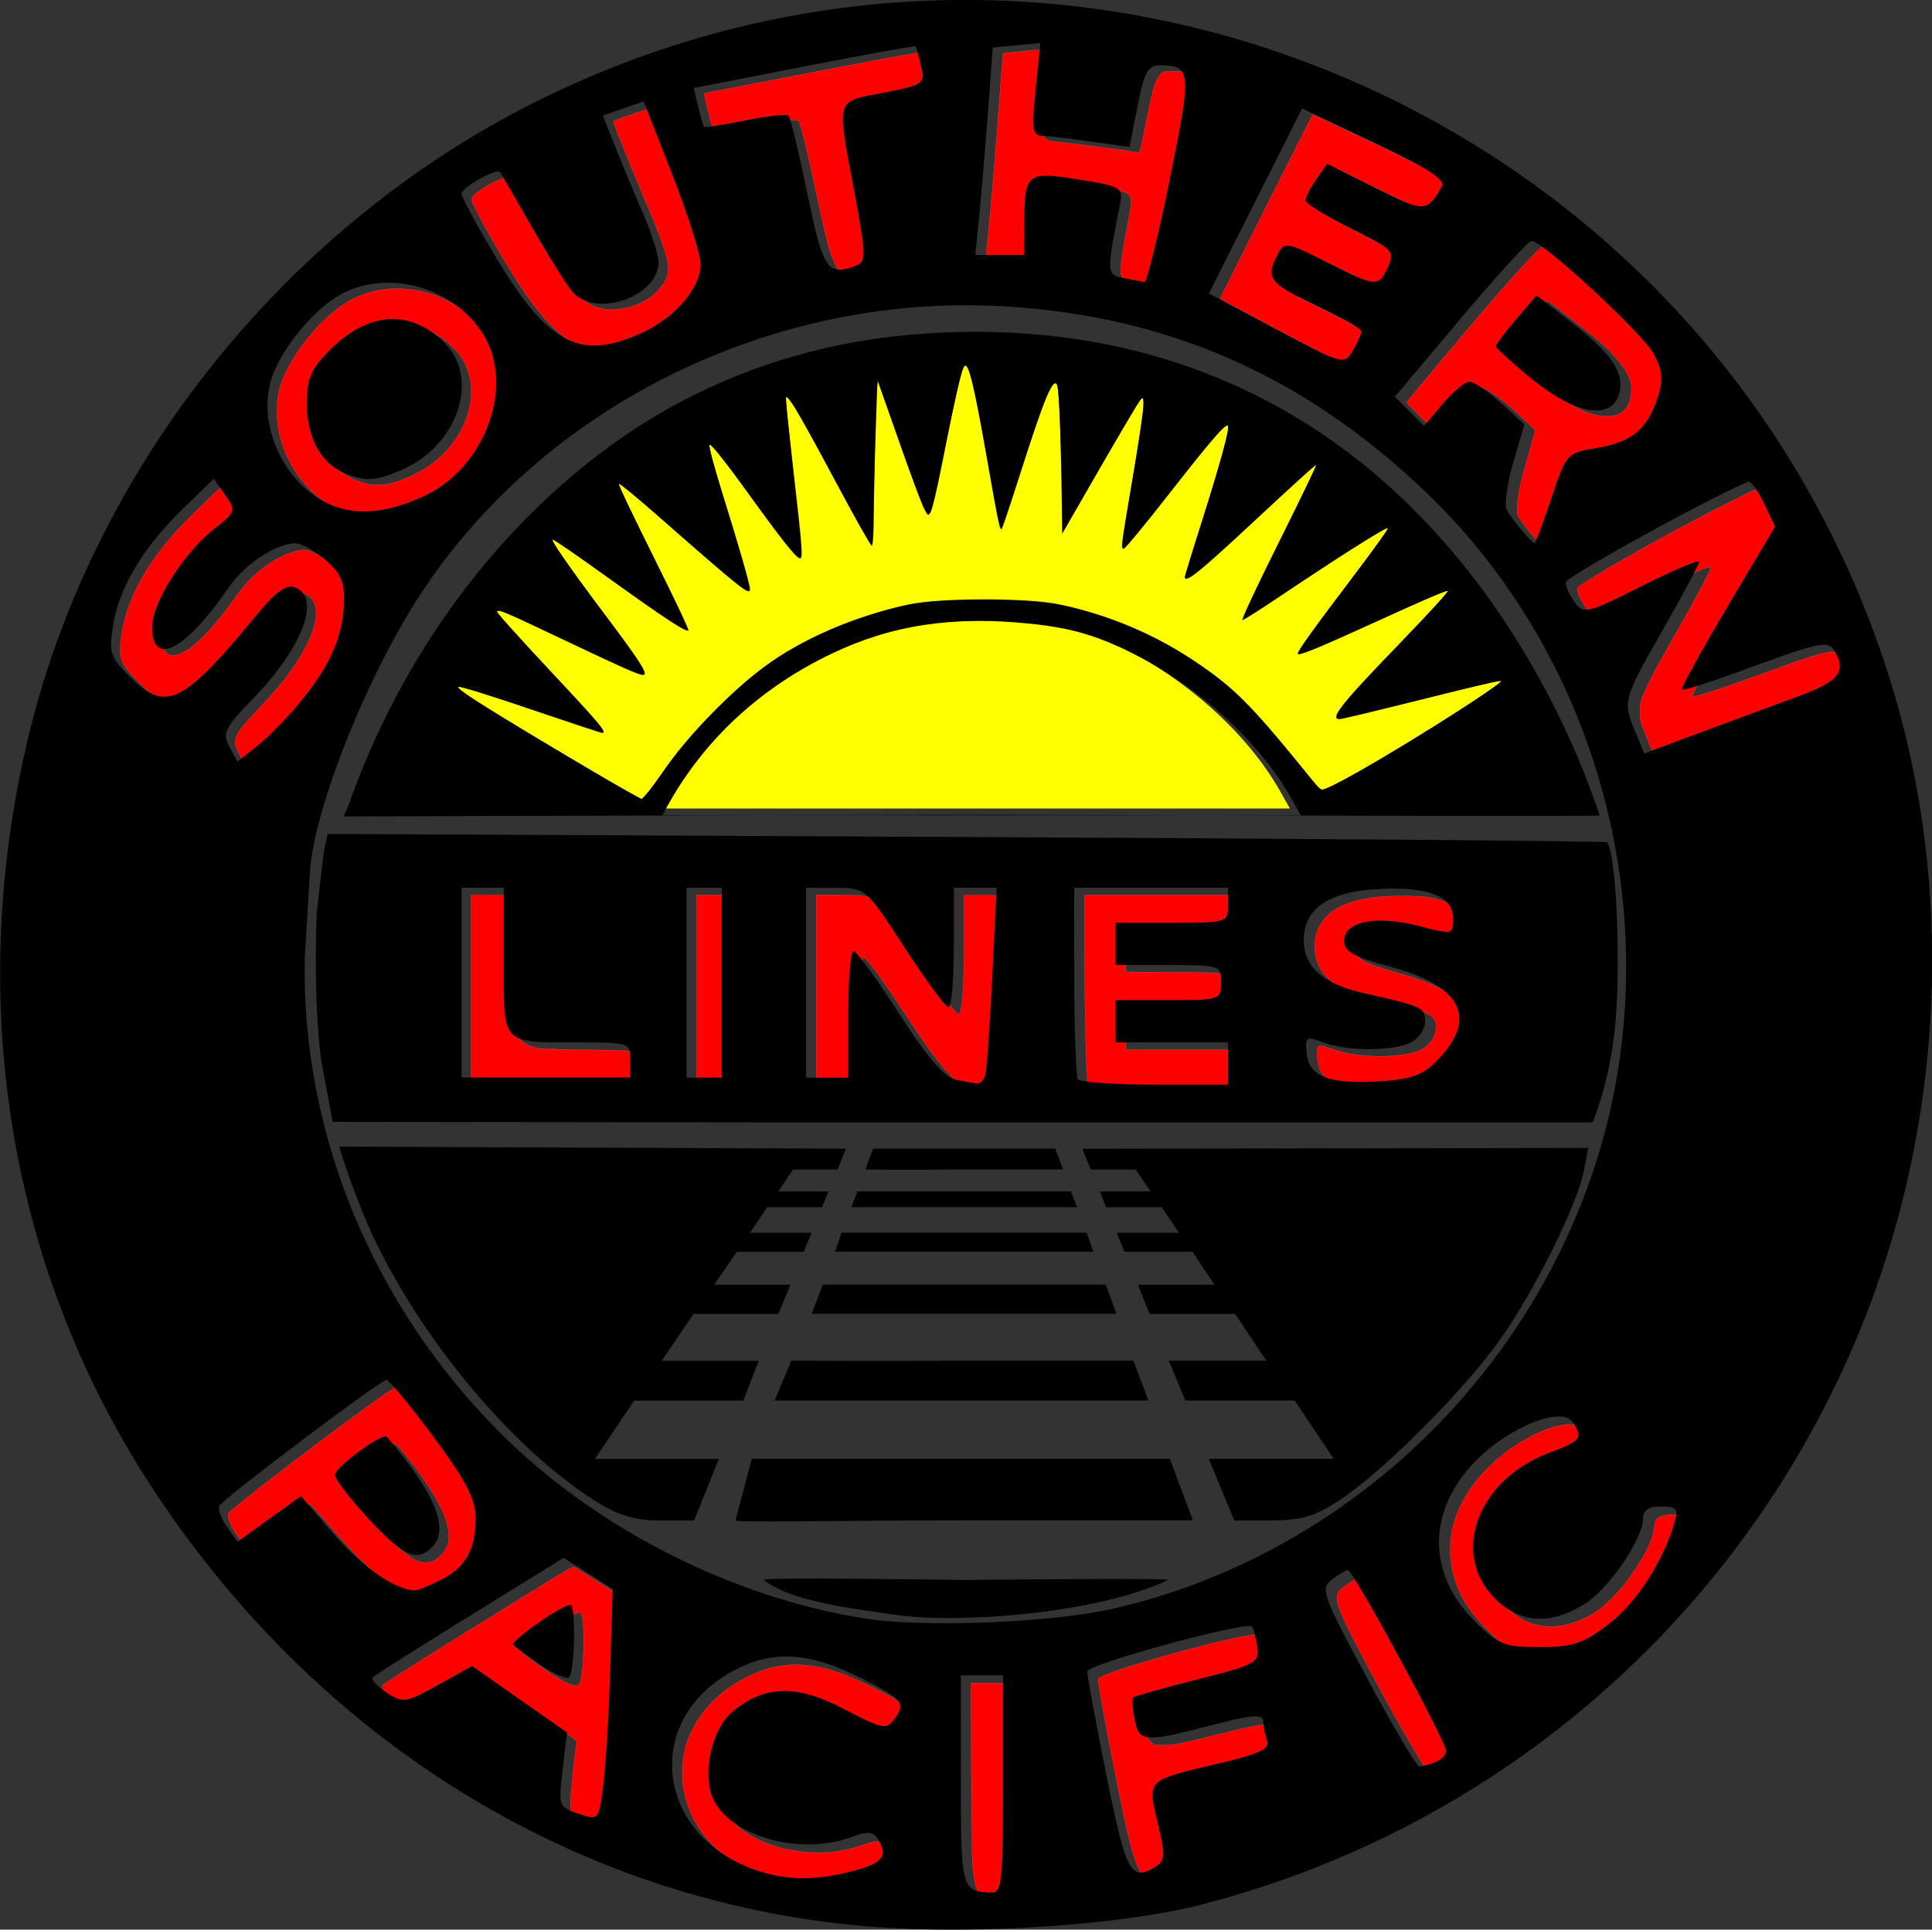 <?xml version="1.0" encoding="UTF-8" standalone="no"?>
<svg
   xmlns="http://www.w3.org/2000/svg"
   id="svg421"
   version="1.1"
   viewBox="0 0 50.799 50.749"
   height="50.749mm"
   width="50.799mm">
  <rect x="0" y="0" width="50.799" height="50.749" fill="#333333" stroke="none"/>
  <g
     transform="translate(-78.922,-108.34)"
     id="layer1">
    <g
       transform="matrix(2.184,0,0,2.184,-66.027,21.247)"
       id="g1288"
       style="display:inline">
      <path
         style="fill:#ff0000;fill-opacity:1;stroke:#ffffff;stroke-width:0.004;stroke-miterlimit:4;stroke-dasharray:none;stroke-opacity:1"
         d="m 261.386,184.885 c -0.225,-0.438 -0.247,-0.496 -0.247,-0.663 0,-0.314 0.181,-0.591 0.857,-1.31 1.058,-1.126 1.429,-1.572 1.899,-2.28 1.041,-1.57 1.208,-2.792 0.431,-3.154 -0.25,-0.117 -0.423,-0.089 -0.734,0.119 -0.286,0.191 -0.605,0.527 -1.383,1.455 -2.166,2.583 -3.057,3.353 -3.882,3.353 -0.536,0 -1.038,-0.326 -1.856,-1.205 -0.474,-0.509 -0.589,-0.788 -0.555,-1.342 0.107,-1.765 1.004,-3.571 2.666,-5.366 0.469,-0.506 1.944,-1.938 1.983,-1.924 0.044,0.015 0.666,0.914 0.752,1.087 0.153,0.31 0.07,0.458 -0.538,0.952 -1.055,0.856 -1.952,1.958 -2.544,3.122 -0.329,0.646 -0.486,1.158 -0.486,1.584 0,0.398 0.099,0.701 0.279,0.853 0.5,0.421 1.667,-0.508 3.017,-2.402 0.571,-0.802 0.913,-1.157 1.554,-1.615 0.52,-0.372 1.261,-0.679 1.64,-0.679 0.203,0 0.383,0.071 0.776,0.304 0.554,0.329 1.113,0.859 1.282,1.216 0.15,0.318 0.179,0.53 0.161,1.198 -0.012,0.458 -0.033,0.687 -0.084,0.922 -0.309,1.436 -1.115,2.774 -2.661,4.421 -0.507,0.54 -1.003,0.992 -1.623,1.479 l -0.456,0.358 z"
         id="path1195"
         transform="scale(0.265)" />
      <path
         style="fill:#ff0000;fill-opacity:1;stroke:#ffffff;stroke-width:0.004;stroke-miterlimit:4;stroke-dasharray:none;stroke-opacity:1"
         d="m 266.697,173.922 c -0.316,-0.06 -0.704,-0.191 -0.996,-0.336 -0.897,-0.447 -1.698,-1.287 -2.169,-2.276 -0.327,-0.687 -0.467,-1.244 -0.494,-1.972 -0.03,-0.801 0.091,-1.335 0.473,-2.084 0.673,-1.321 1.895,-2.635 2.955,-3.176 1.09,-0.557 2.381,-0.63 3.661,-0.207 0.404,0.133 1.047,0.46 1.4,0.712 0.555,0.396 1.098,1.004 1.405,1.575 0.864,1.603 0.492,3.927 -0.9,5.631 -0.284,0.348 -0.779,0.801 -1.147,1.052 -0.633,0.431 -1.668,0.862 -2.482,1.034 -0.415,0.087 -1.358,0.114 -1.707,0.047 z m 1.566,-1.485 c 1.082,-0.32 1.966,-0.864 2.571,-1.581 0.916,-1.086 1.242,-2.374 0.883,-3.492 -0.132,-0.411 -0.334,-0.735 -0.671,-1.072 -1.117,-1.12 -2.455,-1.361 -3.814,-0.684 -0.501,0.249 -0.874,0.53 -1.392,1.046 -0.806,0.803 -0.999,1.2 -1.048,2.159 -0.061,1.178 0.267,2.228 0.905,2.898 0.304,0.32 0.806,0.59 1.379,0.743 0.24,0.064 0.332,0.073 0.625,0.061 0.22,-0.009 0.423,-0.037 0.562,-0.079 z"
         id="path1197"
         transform="scale(0.265)" />
      <path
         style="fill:#ff0000;fill-opacity:1;stroke:#ffffff;stroke-width:0.004;stroke-miterlimit:4;stroke-dasharray:none;stroke-opacity:1"
         d="m 277.482,166.402 c -1.144,-0.178 -2.119,-1.01 -3.35,-2.858 -0.861,-1.293 -2.259,-3.769 -2.259,-4.003 0,-0.058 0.039,-0.122 0.125,-0.204 0.316,-0.3 1.097,-0.728 1.444,-0.79 0.142,-0.025 0.011,-0.224 1.165,1.778 1.349,2.342 2.04,3.447 2.35,3.759 0.317,0.319 0.867,0.499 1.418,0.463 0.767,-0.05 1.427,-0.327 1.908,-0.8 0.366,-0.361 0.526,-0.69 0.527,-1.084 8.6e-4,-0.376 -0.295,-1.282 -0.833,-2.552 -0.665,-1.569 -1.609,-3.888 -1.651,-4.057 -0.018,-0.073 0.006,-0.084 0.881,-0.389 0.602,-0.21 0.907,-0.302 0.921,-0.279 0.033,0.055 1.355,3.443 1.579,4.049 0.46,1.241 0.878,2.569 0.963,3.055 0.088,0.508 -0.048,0.979 -0.462,1.602 -0.204,0.306 -0.865,0.96 -1.241,1.227 -0.583,0.414 -1.612,0.866 -2.328,1.021 -0.352,0.076 -0.885,0.105 -1.156,0.063 z"
         id="path1199"
         transform="scale(0.265)" />
      <path
         style="fill:#ff0000;fill-opacity:1;stroke:#ffffff;stroke-width:0.004;stroke-miterlimit:4;stroke-dasharray:none;stroke-opacity:1"
         d="m 288.764,162.914 c -0.139,-0.068 -0.301,-0.264 -0.41,-0.493 -0.208,-0.441 -0.381,-1.105 -0.801,-3.079 -0.31,-1.458 -0.566,-2.558 -0.706,-3.04 -0.085,-0.293 -0.108,-0.339 -0.175,-0.356 -0.176,-0.044 -0.964,0.058 -2.087,0.27 -0.875,0.165 -1.409,0.25 -1.571,0.25 -0.167,1e-5 -0.146,0.049 -0.398,-0.953 -0.17,-0.679 -0.189,-0.783 -0.145,-0.792 0.028,-0.006 1.197,-0.234 2.598,-0.506 5.39,-1.049 7.377,-1.414 7.426,-1.365 0.047,0.047 0.295,1.083 0.301,1.258 0.015,0.425 -0.144,0.493 -2.025,0.869 -0.909,0.182 -1.147,0.254 -1.315,0.403 -0.191,0.168 -0.241,0.306 -0.255,0.706 -0.019,0.525 0.024,0.81 0.505,3.395 0.381,2.046 0.463,2.767 0.35,3.063 -0.063,0.165 -0.141,0.213 -0.542,0.34 -0.303,0.095 -0.593,0.107 -0.75,0.029 z"
         id="path1201"
         transform="scale(0.265)" />
      <path
         style="fill:#ff0000;fill-opacity:1;stroke:#ffffff;stroke-width:0.004;stroke-miterlimit:4;stroke-dasharray:none;stroke-opacity:1"
         d="m 302.246,163.416 c -0.29,-0.059 -0.576,-0.13 -0.635,-0.158 -0.344,-0.163 -0.333,-0.496 0.086,-2.675 0.172,-0.896 0.182,-1.024 0.093,-1.17 -0.122,-0.199 -0.418,-0.293 -1.498,-0.476 -1.354,-0.229 -1.937,-0.274 -2.272,-0.174 -0.162,0.048 -0.329,0.185 -0.405,0.333 -0.133,0.257 -0.195,1.079 -0.199,2.644 l -0.002,0.57 h -1.097 -1.097 l 0.019,-0.148 c 0.127,-0.99 0.431,-4.571 0.707,-8.336 0.036,-0.498 0.072,-0.912 0.078,-0.918 0.011,-0.011 2.118,-0.22 2.128,-0.211 0.002,0.002 -0.058,0.602 -0.134,1.332 -0.166,1.593 -0.204,2.425 -0.122,2.64 0.072,0.189 0.156,0.227 0.586,0.265 0.594,0.052 2.315,0.274 3.712,0.478 0.037,0.005 0.099,-0.255 0.3,-1.259 0.139,-0.696 0.286,-1.385 0.325,-1.531 0.102,-0.379 0.259,-0.698 0.398,-0.804 0.107,-0.081 0.137,-0.088 0.468,-0.098 0.6,-0.018 0.823,0.067 0.973,0.37 0.081,0.163 0.085,0.195 0.082,0.594 -10e-4,0.232 -0.026,0.591 -0.056,0.797 -0.243,1.723 -1.367,6.956 -1.681,7.828 -0.062,0.172 -0.085,0.204 -0.151,0.208 -0.043,0.003 -0.315,-0.043 -0.606,-0.102 z"
         id="path1203"
         transform="scale(0.265)" />
      <path
         style="fill:#ff0000;fill-opacity:1;stroke:#ffffff;stroke-width:0.004;stroke-miterlimit:4;stroke-dasharray:none;stroke-opacity:1"
         d="m 311.738,167.059 c -0.171,-0.034 -0.582,-0.206 -1.052,-0.439 -0.749,-0.372 -4.804,-2.54 -4.804,-2.568 0,-0.026 4.177,-8.335 4.203,-8.361 0.014,-0.014 3.102,1.445 4.094,1.934 1.543,0.761 2.266,1.234 2.266,1.483 0,0.083 -0.181,0.401 -0.367,0.645 -0.277,0.363 -0.533,0.416 -1.102,0.225 -0.146,-0.049 -1.049,-0.479 -2.007,-0.955 l -1.742,-0.866 -0.074,0.1 c -0.517,0.7 -0.927,1.391 -0.927,1.561 0,0.174 0.668,0.588 2.281,1.413 1.052,0.538 1.272,0.666 1.446,0.84 0.159,0.159 0.196,0.292 0.136,0.497 -0.065,0.222 -0.271,0.641 -0.377,0.767 -0.287,0.341 -0.514,0.28 -2.366,-0.637 -1.642,-0.812 -1.855,-0.891 -2.087,-0.772 -0.132,0.068 -0.335,0.385 -0.47,0.735 -0.164,0.426 -0.11,0.741 0.168,0.98 0.261,0.224 0.526,0.374 1.64,0.923 1.164,0.574 1.75,0.889 2.017,1.084 0.142,0.103 0.151,0.118 0.134,0.219 -0.038,0.232 -0.509,1.09 -0.635,1.156 -0.095,0.05 -0.237,0.064 -0.373,0.036 z"
         id="path1205"
         transform="scale(0.265)" />
      <path
         style="fill:#ff0000;fill-opacity:1;stroke:#ffffff;stroke-width:0.004;stroke-miterlimit:4;stroke-dasharray:none;stroke-opacity:1"
         d="m 320.369,175.15 c -0.288,-0.303 -0.625,-0.724 -0.854,-1.066 l -0.14,-0.209 0.003,-0.291 c 0.006,-0.549 0.136,-1.157 0.564,-2.623 0.139,-0.475 0.252,-0.886 0.252,-0.911 0,-0.051 -1.073,-1.039 -1.487,-1.369 -0.288,-0.229 -0.691,-0.494 -0.849,-0.557 -0.151,-0.06 -0.299,-0.022 -0.517,0.134 -0.33,0.236 -0.561,0.469 -1.074,1.075 -0.272,0.321 -0.525,0.62 -0.563,0.663 l -0.069,0.079 -0.642,-0.64 c -0.353,-0.352 -0.642,-0.652 -0.642,-0.666 0,-0.024 2.385,-2.87 3.514,-4.193 1.096,-1.284 2.281,-2.585 2.545,-2.794 l 0.12,-0.095 0.153,0.076 c 0.802,0.4 4.352,3.677 5.224,4.824 0.177,0.232 0.362,0.617 0.447,0.926 0.117,0.431 0.047,0.926 -0.236,1.656 -0.429,1.107 -1.117,1.634 -2.47,1.891 -1.053,0.201 -1.192,0.247 -1.416,0.474 -0.243,0.246 -0.372,0.543 -0.865,1.994 -0.384,1.132 -0.674,1.906 -0.714,1.906 -0.007,0 -0.135,-0.128 -0.284,-0.284 z m 3.598,-5.838 c 0.361,-0.159 0.57,-0.518 0.595,-1.021 0.017,-0.331 -0.031,-0.537 -0.199,-0.856 -0.225,-0.427 -0.744,-1.008 -1.375,-1.539 -0.333,-0.279 -2.207,-1.743 -2.232,-1.743 -0.016,0 -0.534,0.6 -1.063,1.233 -0.351,0.42 -0.683,0.858 -0.752,0.993 l -0.061,0.119 0.149,0.16 c 0.178,0.19 0.717,0.671 1.259,1.12 1.041,0.865 1.858,1.35 2.609,1.55 0.373,0.099 0.822,0.092 1.069,-0.017 z"
         id="path1207"
         transform="scale(0.265)" />
      <path
         style="fill:#ff0000;fill-opacity:1;stroke:#ffffff;stroke-width:0.004;stroke-miterlimit:4;stroke-dasharray:none;stroke-opacity:1"
         d="m 325.424,184.392 c -0.136,-0.329 -0.298,-0.739 -0.359,-0.911 -0.103,-0.291 -0.111,-0.337 -0.109,-0.672 0.002,-0.326 0.011,-0.385 0.105,-0.64 0.132,-0.36 0.483,-1.06 0.908,-1.813 0.185,-0.327 0.546,-0.966 0.803,-1.422 0.899,-1.591 1.384,-2.514 1.384,-2.633 0,-0.081 -0.1,-0.058 -0.578,0.133 -0.502,0.2 -0.97,0.419 -2.341,1.092 -1.48,0.727 -1.881,0.898 -2.143,0.909 -0.228,0.01 -0.282,-0.004 -0.392,-0.101 -0.204,-0.179 -0.498,-0.67 -0.577,-0.963 -0.037,-0.137 -0.036,-0.14 0.068,-0.235 0.296,-0.271 2.592,-1.599 4.901,-2.834 1.489,-0.797 3.21,-1.65 3.328,-1.65 0.129,0 0.476,0.558 0.888,1.43 l 0.284,0.602 -1.23,2.07 c -1.758,2.958 -2.44,4.145 -2.825,4.915 -0.212,0.424 -0.22,0.452 -0.121,0.452 0.188,0 1.417,-0.407 3.3,-1.093 2.016,-0.735 2.56,-0.902 3.016,-0.928 0.258,-0.015 0.29,-0.01 0.389,0.058 0.073,0.05 0.152,0.16 0.246,0.342 0.115,0.223 0.14,0.304 0.151,0.484 0.012,0.192 0.003,0.233 -0.074,0.371 -0.193,0.344 -0.726,0.645 -1.931,1.091 -0.395,0.146 -1.478,0.547 -2.406,0.89 -1.481,0.547 -4.138,1.537 -4.36,1.623 -0.078,0.03 -0.081,0.026 -0.327,-0.567 z"
         id="path1209"
         transform="scale(0.265)" />
      <path
         style="fill:#ff0000;fill-opacity:1;stroke:#ffffff;stroke-width:0.004;stroke-miterlimit:4;stroke-dasharray:none;stroke-opacity:1"
         d="m 271.85,195.45 v -4.297 h 0.951 0.951 l 0.012,2.852 c 0.013,3.012 0.013,3.015 0.158,3.418 0.145,0.404 0.454,0.612 1.044,0.701 0.148,0.022 0.962,0.046 2.086,0.061 1.92,0.025 2.079,0.037 2.279,0.167 0.144,0.095 0.157,0.156 0.169,0.793 l 0.011,0.602 h -3.831 -3.831 z"
         id="path1211"
         transform="scale(0.265)" />
      <path
         style="fill:#ff0000;fill-opacity:1;stroke:#ffffff;stroke-width:0.004;stroke-miterlimit:4;stroke-dasharray:none;stroke-opacity:1"
         d="m 282.1,195.45 v -4.297 h 0.781 0.781 v 4.297 4.297 h -0.781 -0.781 z"
         id="path1213"
         transform="scale(0.265)" />
      <path
         style="fill:#ff0000;fill-opacity:1;stroke:#ffffff;stroke-width:0.004;stroke-miterlimit:4;stroke-dasharray:none;stroke-opacity:1"
         d="m 294.772,199.932 c -0.274,-0.052 -0.537,-0.122 -0.633,-0.168 -0.321,-0.154 -0.916,-0.806 -1.542,-1.689 -0.146,-0.206 -0.639,-0.937 -1.096,-1.624 -1.083,-1.63 -1.696,-2.453 -1.826,-2.453 -0.077,0 -0.144,0.377 -0.201,1.141 -0.018,0.241 -0.041,1.376 -0.052,2.523 l -0.019,2.086 h -0.933 -0.933 v -4.297 -4.297 l 0.992,4.6e-4 c 1.081,5e-4 1.272,0.022 1.534,0.176 0.285,0.167 0.67,0.623 1.196,1.417 0.131,0.198 0.555,0.837 0.942,1.422 0.965,1.458 1.666,2.391 1.794,2.391 0.174,0 0.261,-1.242 0.261,-3.755 v -1.652 h 0.953 0.953 v 0.133 c 0,0.073 -0.042,0.984 -0.093,2.023 -0.222,4.505 -0.343,6.216 -0.457,6.454 -0.065,0.136 -0.215,0.265 -0.304,0.26 -0.037,-0.002 -0.279,-0.044 -0.537,-0.093 z"
         id="path1215"
         transform="scale(0.265)" />
      <path
         style="fill:#ff0000;fill-opacity:1;stroke:#ffffff;stroke-width:0.004;stroke-miterlimit:4;stroke-dasharray:none;stroke-opacity:1"
         d="m 301.444,200.025 c -0.569,-0.029 -1.265,-0.102 -1.441,-0.152 -0.099,-0.028 -0.116,-0.047 -0.132,-0.149 -0.086,-0.539 -0.144,-3.056 -0.145,-6.234 l -5.5e-4,-2.336 h 3.484 3.484 v 0.564 c 0,0.659 -0.021,0.742 -0.215,0.841 -0.237,0.121 -0.473,0.134 -2.715,0.149 l -2.164,0.015 v 0.962 0.962 l 2.055,0.015 c 1.72,0.013 2.089,0.023 2.266,0.064 0.389,0.09 0.441,0.164 0.456,0.643 0.018,0.542 -0.048,0.677 -0.374,0.776 -0.146,0.044 -0.442,0.052 -2.285,0.062 l -2.117,0.012 v 0.983 0.983 h 2.547 2.547 v 0.938 0.938 l -2.367,-0.005 c -1.302,-0.003 -2.599,-0.016 -2.883,-0.031 z"
         id="path1217"
         transform="scale(0.265)" />
      <path
         style="fill:#ff0000;fill-opacity:1;stroke:#ffffff;stroke-width:0.004;stroke-miterlimit:4;stroke-dasharray:none;stroke-opacity:1"
         d="m 312.211,199.932 c -1.199,-0.07 -1.783,-0.438 -1.892,-1.193 -0.046,-0.319 -0.037,-0.636 0.02,-0.693 0.073,-0.073 0.13,-0.063 0.634,0.107 0.533,0.18 0.983,0.265 1.672,0.315 0.827,0.06 1.792,-0.042 2.292,-0.242 0.255,-0.102 0.523,-0.355 0.648,-0.611 0.104,-0.213 0.139,-0.517 0.08,-0.699 -0.11,-0.342 -0.398,-0.456 -2.246,-0.889 -0.522,-0.122 -1.111,-0.278 -1.308,-0.346 -1.207,-0.416 -1.795,-1.003 -1.916,-1.914 -0.066,-0.495 0.039,-0.967 0.303,-1.369 0.402,-0.61 1.153,-0.969 2.385,-1.14 0.566,-0.079 2.079,-0.078 2.5,6.3e-4 0.817,0.153 1.265,0.402 1.47,0.818 0.069,0.139 0.077,0.196 0.077,0.526 l 4e-5,0.37 -0.092,0.079 c -0.084,0.072 -0.108,0.077 -0.281,0.058 -0.104,-0.011 -0.534,-0.104 -0.955,-0.205 -0.949,-0.229 -1.325,-0.285 -1.906,-0.284 -0.802,9.6e-4 -1.256,0.14 -1.54,0.472 -0.228,0.267 -0.223,0.643 0.012,0.878 0.232,0.232 0.606,0.384 1.772,0.718 1.185,0.34 1.824,0.599 2.359,0.959 1.027,0.689 1.201,1.582 0.508,2.614 -0.5,0.745 -1.117,1.26 -1.735,1.449 -0.563,0.172 -1.917,0.277 -2.859,0.222 z"
         id="path1219"
         transform="scale(0.265)" />
      <path
         style="fill:#ff0000;fill-opacity:1;stroke:#ffffff;stroke-width:0.004;stroke-miterlimit:4;stroke-dasharray:none;stroke-opacity:1"
         d="m 320.336,225.65 c -0.6,-0.021 -0.768,-0.045 -1.064,-0.155 -0.375,-0.139 -0.806,-0.474 -1.385,-1.076 -0.739,-0.768 -1.195,-1.544 -1.411,-2.399 -0.429,-1.699 0.134,-3.412 1.597,-4.858 0.432,-0.427 0.666,-0.616 1.215,-0.983 0.886,-0.592 1.829,-0.963 2.447,-0.963 0.294,2.3e-4 0.437,0.043 0.581,0.173 0.144,0.13 0.328,0.482 0.328,0.627 0,0.236 -0.23,0.383 -1.218,0.778 -0.653,0.261 -1.131,0.509 -1.525,0.792 -0.878,0.63 -1.515,1.439 -1.824,2.317 -0.476,1.353 -0.167,2.685 0.849,3.649 0.573,0.544 1.158,0.808 1.862,0.841 0.714,0.033 1.506,-0.22 2.25,-0.719 0.27,-0.181 0.889,-0.789 1.2,-1.178 0.296,-0.371 0.727,-1.02 0.934,-1.407 0.29,-0.543 0.389,-0.836 0.447,-1.321 0.039,-0.33 0.283,-0.46 0.864,-0.46 0.624,0 0.7,0.094 0.54,0.674 -0.297,1.083 -1.006,2.442 -1.789,3.43 -0.251,0.317 -0.854,0.929 -1.149,1.166 -0.524,0.422 -1.096,0.766 -1.5,0.901 -0.441,0.148 -1.201,0.204 -2.25,0.168 z"
         id="path1221"
         transform="scale(0.265)" />
      <path
         style="fill:#ff0000;fill-opacity:1;stroke:#ffffff;stroke-width:0.004;stroke-miterlimit:4;stroke-dasharray:none;stroke-opacity:1"
         d="m 315.285,230.946 c -0.626,-0.875 -3.212,-5.578 -3.804,-6.918 -0.219,-0.496 -0.289,-0.721 -0.291,-0.931 -0.002,-0.209 0.063,-0.319 0.292,-0.495 0.183,-0.141 0.638,-0.417 0.687,-0.417 0.013,0 0.113,0.137 0.223,0.305 0.892,1.358 3.843,6.832 4.178,7.753 l 0.069,0.188 -0.072,0.128 c -0.04,0.071 -0.144,0.177 -0.233,0.238 -0.171,0.118 -0.561,0.257 -0.798,0.285 -0.142,0.017 -0.144,0.016 -0.252,-0.135 z"
         id="path1223"
         transform="scale(0.265)" />
      <path
         style="fill:#ff0000;fill-opacity:1;stroke:#ffffff;stroke-width:0.004;stroke-miterlimit:4;stroke-dasharray:none;stroke-opacity:1"
         d="m 302.586,235.892 c -0.31,-0.144 -0.548,-0.673 -0.856,-1.91 -0.348,-1.398 -1.45,-7.112 -1.39,-7.21 0.19,-0.307 5.973,-1.931 7.175,-2.015 l 0.273,-0.019 0.06,0.137 c 0.103,0.236 0.208,0.851 0.195,1.144 -0.01,0.239 -0.365,0.463 -1.068,0.676 -0.198,0.06 -0.887,0.245 -1.531,0.411 -1.331,0.344 -2.281,0.6 -2.727,0.737 -0.381,0.117 -0.386,0.125 -0.339,0.592 0.061,0.617 0.171,1.014 0.326,1.18 0.142,0.152 0.231,0.177 0.616,0.174 0.451,-0.004 0.881,-0.09 2.551,-0.512 1.692,-0.427 2.234,-0.51 2.38,-0.364 0.025,0.025 0.057,0.16 0.074,0.316 0.016,0.15 0.064,0.391 0.106,0.535 0.095,0.326 0.094,0.329 -0.006,0.449 -0.209,0.249 -0.629,0.385 -2.888,0.937 -1.607,0.393 -1.987,0.542 -2.166,0.852 -0.156,0.269 -0.142,0.503 0.089,1.493 0.216,0.925 0.274,1.248 0.277,1.531 0.004,0.404 -0.08,0.518 -0.552,0.749 -0.295,0.145 -0.465,0.177 -0.6,0.114 z"
         id="path1225"
         transform="scale(0.265)" />
      <path
         style="fill:#ff0000;fill-opacity:1;stroke:#ffffff;stroke-width:0.004;stroke-miterlimit:4;stroke-dasharray:none;stroke-opacity:1"
         d="m 295.585,236.821 c -0.034,-0.007 -0.135,-0.027 -0.224,-0.045 -0.466,-0.094 -0.639,-0.464 -0.732,-1.56 -0.023,-0.274 -0.041,-1.795 -0.051,-4.336 l -0.015,-3.914 h 0.956 0.956 l -10e-4,3.148 c -0.001,3.263 -0.035,5.444 -0.092,5.93 -0.048,0.411 -0.116,0.628 -0.226,0.72 -0.079,0.066 -0.121,0.077 -0.3,0.074 -0.115,-0.002 -0.237,-0.009 -0.271,-0.016 z"
         id="path1227"
         transform="scale(0.265)" />
      <path
         style="fill:#ff0000;fill-opacity:1;stroke:#ffffff;stroke-width:0.004;stroke-miterlimit:4;stroke-dasharray:none;stroke-opacity:1"
         d="m 286.819,236.164 c -0.589,-0.06 -1.293,-0.229 -1.814,-0.434 -1.93,-0.759 -3.198,-2.195 -3.504,-3.967 -0.054,-0.315 -0.062,-0.455 -0.047,-0.875 0.026,-0.731 0.132,-1.149 0.459,-1.812 0.501,-1.016 1.383,-1.854 2.55,-2.422 1.433,-0.698 2.774,-0.698 4.544,6.4e-4 0.479,0.189 1.611,0.748 2.078,1.026 0.797,0.474 0.872,0.703 0.424,1.295 -0.157,0.207 -0.268,0.273 -0.462,0.273 -0.239,0 -0.486,-0.1 -1.478,-0.598 -1.626,-0.816 -2.187,-0.986 -3.156,-0.956 -0.407,0.012 -0.529,0.028 -0.763,0.098 -0.529,0.159 -1.028,0.438 -1.481,0.828 -0.518,0.446 -0.885,1.186 -1.041,2.101 -0.092,0.536 -0.072,1.164 0.049,1.574 0.373,1.264 1.963,2.206 3.989,2.362 0.824,0.063 1.595,-0.037 2.437,-0.318 0.527,-0.176 0.718,-0.209 0.882,-0.155 0.192,0.064 0.41,0.374 0.493,0.702 0.09,0.359 -0.175,0.618 -0.862,0.841 -0.561,0.182 -1.442,0.364 -2.06,0.425 -0.318,0.031 -0.986,0.038 -1.237,0.013 z"
         id="path1229"
         transform="scale(0.265)" />
      <path
         style="fill:#ff0000;fill-opacity:1;stroke:#ffffff;stroke-width:0.004;stroke-miterlimit:4;stroke-dasharray:none;stroke-opacity:1"
         d="m 277.186,233.264 c -0.502,-0.171 -0.659,-0.261 -0.75,-0.432 -0.063,-0.118 -0.07,-0.172 -0.065,-0.522 0.004,-0.312 0.205,-2.256 0.275,-2.66 0.013,-0.077 -0.111,-0.17 -2.154,-1.6 l -2.168,-1.518 -1.104,0.614 c -1.371,0.762 -1.642,0.888 -1.95,0.908 -0.204,0.013 -0.248,0.005 -0.43,-0.08 -0.549,-0.257 -1.128,-0.767 -1.019,-0.898 0.085,-0.102 2.234,-1.456 6.365,-4.011 2.159,-1.335 2.292,-1.412 2.362,-1.373 0.041,0.022 0.541,0.336 1.111,0.697 l 1.036,0.656 9e-5,0.219 c 1.3e-4,0.324 -0.118,4.01 -0.156,4.859 -0.141,3.153 -0.329,4.924 -0.553,5.19 -0.113,0.134 -0.295,0.123 -0.798,-0.048 z m -0.416,-6.243 c 0.222,-0.339 0.275,-3.068 0.063,-3.244 -0.068,-0.057 -0.3,0.038 -0.752,0.307 -0.86,0.512 -1.918,1.327 -1.918,1.477 0,0.017 0.186,0.169 0.414,0.338 1.306,0.972 2.044,1.349 2.193,1.121 z"
         id="path1231"
         transform="scale(0.265)" />
      <path
         style="fill:#ff0000;fill-opacity:1;stroke:#ffffff;stroke-width:0.004;stroke-miterlimit:4;stroke-dasharray:none;stroke-opacity:1"
         d="m 269.335,223.032 c -0.365,-0.106 -0.841,-0.349 -1.281,-0.654 -0.786,-0.545 -1.532,-1.271 -2.687,-2.616 -0.443,-0.516 -0.822,-0.936 -0.843,-0.934 -0.021,0.002 -0.669,0.456 -1.439,1.01 -0.771,0.553 -1.411,1.009 -1.424,1.012 -0.041,0.011 -0.59,-0.797 -0.708,-1.041 -0.069,-0.142 -0.119,-0.296 -0.127,-0.393 l -0.013,-0.159 0.292,-0.25 c 1.234,-1.057 6.311,-4.877 7.136,-5.37 l 0.188,-0.112 0.255,0.266 c 0.325,0.338 0.992,1.169 1.704,2.122 1.549,2.073 1.983,2.857 2.073,3.743 0.027,0.263 -0.033,0.928 -0.111,1.24 -0.078,0.31 -0.3,0.759 -0.478,0.967 -0.299,0.349 -0.625,0.582 -1.218,0.871 -0.482,0.235 -0.831,0.358 -1.006,0.355 -0.069,-0.001 -0.209,-0.027 -0.312,-0.057 z m 0.839,-1.629 c 0.083,-0.042 0.233,-0.164 0.333,-0.27 0.369,-0.394 0.427,-0.853 0.2,-1.58 -0.235,-0.754 -1.022,-1.985 -2.042,-3.197 -0.263,-0.312 -0.278,-0.316 -0.603,-0.153 -0.771,0.388 -1.993,1.405 -1.993,1.659 0,0.272 1.557,2.127 2.453,2.923 0.375,0.333 0.654,0.528 0.907,0.634 0.242,0.102 0.521,0.095 0.745,-0.017 z"
         id="path1233"
         transform="scale(0.265)" />
      <path
         style="fill:#000000;stroke-width:0.085"
         d="m 76.958,63.087 c -3.516,-0.248 -6.69,-2.158 -8.735,-5.259 -1.724,-2.613 -2.27,-5.819 -1.532,-8.996 0.761,-3.278 3.081,-6.204 6.122,-7.726 6.335,-3.169 14.025,0.039 16.254,6.781 0.884,2.673 0.721,5.723 -0.447,8.34 -1.461,3.275 -4.32,5.693 -7.786,6.585 -0.939,0.242 -2.633,0.361 -3.876,0.274 z m 1.486,-1.724 v -1.312 h -0.254 -0.254 v 1.263 c 0,1.304 0.009,1.339 0.36,1.355 0.135,0.006 0.148,-0.11 0.148,-1.306 z m -1.815,1.048 c 0.371,-0.094 0.44,-0.182 0.304,-0.395 -0.052,-0.082 -0.126,-0.087 -0.301,-0.021 -0.6,0.228 -1.427,0.015 -1.664,-0.428 -0.154,-0.288 -0.043,-0.849 0.211,-1.068 0.384,-0.33 0.777,-0.343 1.351,-0.041 0.464,0.243 0.511,0.253 0.608,0.12 0.139,-0.19 0.1,-0.237 -0.394,-0.488 -0.621,-0.315 -1.055,-0.346 -1.517,-0.108 -1.158,0.597 -0.969,2.053 0.318,2.44 0.334,0.101 0.655,0.098 1.083,-0.01 z m 3.668,-0.066 c 0.097,-0.061 0.099,-0.148 0.01,-0.516 -0.126,-0.526 -0.144,-0.508 0.727,-0.713 0.494,-0.116 0.628,-0.179 0.591,-0.276 -0.026,-0.069 -0.048,-0.176 -0.048,-0.237 0,-0.088 -0.13,-0.078 -0.614,0.048 -0.816,0.212 -0.882,0.207 -0.935,-0.07 -0.025,-0.128 -0.032,-0.246 -0.016,-0.262 0.016,-0.016 0.365,-0.114 0.776,-0.218 0.701,-0.177 0.745,-0.201 0.717,-0.394 -0.016,-0.113 -0.045,-0.222 -0.065,-0.242 -0.067,-0.069 -1.98,0.453 -1.982,0.541 -9.7e-4,0.049 0.103,0.612 0.232,1.253 0.238,1.187 0.293,1.286 0.606,1.088 z m -6.582,-2.344 0.031,-0.988 -0.296,-0.188 -0.296,-0.188 -1.126,0.697 c -0.62,0.383 -1.147,0.717 -1.172,0.742 -0.025,0.025 0.05,0.107 0.166,0.183 0.201,0.131 0.231,0.127 0.621,-0.09 l 0.41,-0.229 0.571,0.4 0.571,0.4 -0.053,0.449 c -0.051,0.437 -0.047,0.451 0.191,0.53 0.242,0.081 0.244,0.079 0.297,-0.325 0.03,-0.224 0.068,-0.851 0.085,-1.394 z m -0.841,-0.076 c -0.154,-0.106 -0.3,-0.213 -0.326,-0.239 -0.042,-0.042 0.585,-0.482 0.688,-0.482 0.07,0 0.051,0.832 -0.019,0.875 -0.035,0.021 -0.189,-0.048 -0.343,-0.154 z m 10.771,1.175 c 0.074,-0.028 0.134,-0.091 0.134,-0.139 0,-0.113 -1.123,-2.181 -1.183,-2.177 -0.025,0.002 -0.112,0.054 -0.195,0.116 -0.14,0.106 -0.11,0.187 0.423,1.18 0.315,0.587 0.599,1.068 0.63,1.069 0.031,0.001 0.117,-0.021 0.191,-0.049 z m 2.091,-1.664 c 0.333,-0.254 0.66,-0.76 0.794,-1.227 0.046,-0.162 0.022,-0.191 -0.163,-0.191 -0.146,0 -0.217,0.046 -0.217,0.141 0,0.249 -0.413,0.855 -0.708,1.037 -0.411,0.254 -0.776,0.23 -1.077,-0.071 -0.536,-0.536 -0.209,-1.422 0.645,-1.748 0.399,-0.152 0.419,-0.177 0.298,-0.369 -0.128,-0.202 -0.75,0.039 -1.162,0.451 -0.592,0.592 -0.605,1.358 -0.032,1.931 0.295,0.295 0.361,0.322 0.791,0.322 0.399,0 0.523,-0.041 0.831,-0.276 z M 70.038,51.418 c -0.044,2.12 0.834,4.196 2.351,5.713 1.152,1.152 2.801,1.99 4.404,2.238 0.721,0.112 2.26,0.048 3.002,-0.125 l -9e-5,-3e-6 c 2.666,-0.62 4.881,-2.65 5.758,-5.276 0.953,-2.855 0.137,-6.12 -2.045,-8.19 -1.466,-1.39 -3.102,-2.103 -5.08,-2.213 -2.731,-0.151 -5.433,1.162 -6.932,3.37 -0.692,1.019 -1.357,2.698 -1.397,3.459 m 0.176,-0.299 0.037,-0.175 7.686,0.037 c 4.227,0.02 7.699,0.049 7.716,0.064 0.116,0.105 0.175,1.534 0.093,2.273 -0.072,0.652 -0.264,1.099 -0.264,1.099 h -2.388 -7.601 l -5.18,-0.006 -0.136,-0.725 c -0.053,-0.384 -0.086,-1.003 -0.056,-1.799 0.062,-0.516 0.074,-0.672 0.094,-0.768 z m 6.857,9.226 c -0.434,-0.064 -1.249,-0.155 -1.566,-0.417 -0.07,-0.039 2.409,0 2.409,0 0,0 2.514,-0.028 2.455,0 -0.824,0.398 -2.504,0.534 -3.298,0.417 z m -3.608,-1.376 c -1.054,-0.669 -2.227,-2.117 -2.769,-3.418 -0.197,-0.474 -0.302,-0.842 -0.302,-0.842 l 6.1,0.025 -0.101,0.251 H 75.917 L 75.739,54.225 h 0.604 l -0.077,0.19 h -0.661 l -0.207,0.308 h 0.742 l -0.096,0.229 h -0.804 l -0.273,0.396 h 0.918 l -0.145,0.351 H 74.72 l -0.385,0.565 h 1.169 l -0.187,0.48 h -1.314 l -0.472,0.702 h 1.492 l -0.298,0.741 h -0.428 c -0.285,0 -0.495,-0.065 -0.773,-0.241 z m 1.699,0.241 0.196,-0.741 h 2.523 2.511 l 0.277,0.741 h -2.761 c -1.511,0 -2.747,0.029 -2.747,0 z m 5.699,-0.741 h 1.504 l -0.471,-0.702 h -1.316 l -0.199,-0.48 h 1.174 L 81.238,55.699 h -1.029 l -0.142,-0.351 h 0.922 L 80.725,54.952 h -0.818 l -0.094,-0.229 h 0.75 l -0.208,-0.308 h -0.67 l -0.074,-0.19 h 0.611 l -0.181,-0.264 h -0.541 l -0.101,-0.25 6.092,-0.01 -0.054,0.275 c -0.083,0.42 -0.606,1.47 -1.018,2.046 -0.443,0.618 -1.396,1.571 -1.916,1.916 -0.308,0.204 -0.466,0.249 -0.868,0.249 -0.24,1.7e-4 -0.407,0 -0.407,0 z m -5.027,-1.182 c 0,0 1.102,0.006 2.079,0 h 2.04 l 0.181,0.48 h -2.221 -2.28 z m 0.379,-0.916 h 1.648 1.758 l 0.131,0.351 h -1.838 -1.831 z m 0.147,-0.396 0.079,-0.229 h 1.479 1.471 l 0.083,0.229 h -1.554 z m 0.198,-0.537 0.072,-0.19 h 1.287 1.285 l 0.072,0.19 h -1.307 z m 0.168,-0.454 0.094,-0.251 h 1.098 l 1.094,2e-6 0.094,0.251 h -1.188 c -0.397,0.003 -0.795,0.008 -1.192,0 z m -5.114,4.946 c 0.305,-0.158 0.422,-0.365 0.422,-0.748 0,-0.227 -0.116,-0.451 -0.508,-0.979 -0.279,-0.377 -0.534,-0.685 -0.566,-0.685 -0.069,0 -1.951,1.419 -2.011,1.516 -0.022,0.036 0.018,0.148 0.089,0.25 l 0.129,0.184 0.382,-0.275 0.382,-0.275 0.391,0.454 c 0.337,0.391 0.736,0.67 0.974,0.682 0.037,0.002 0.179,-0.054 0.315,-0.125 z m -0.864,-0.736 c -0.224,-0.242 -0.407,-0.481 -0.407,-0.529 6.1e-4,-0.094 0.576,-0.518 0.625,-0.461 0.579,0.676 0.758,1.114 0.543,1.329 -0.182,0.182 -0.347,0.109 -0.761,-0.339 z m 7.42,-5.338 c 0.018,-0.058 0.057,-0.592 0.086,-1.185 l 0.053,-1.079 h -0.258 -0.258 v 0.72 c 0,0.396 -0.029,0.719 -0.064,0.718 -0.035,-6.77e-4 -0.273,-0.324 -0.529,-0.718 -0.463,-0.714 -0.467,-0.717 -0.826,-0.718 l -0.36,-0.001 v 1.143 1.143 h 0.254 0.254 v -0.762 c 0,-0.419 0.029,-0.762 0.064,-0.762 0.035,2.54e-4 0.283,0.34 0.55,0.756 0.329,0.511 0.549,0.768 0.677,0.792 0.105,0.02 0.22,0.042 0.257,0.048 0.036,0.006 0.081,-0.036 0.099,-0.094 z m 2.925,-0.148 v -0.254 h -0.677 -0.677 v -0.254 -0.254 h 0.635 c 0.621,0 0.635,-0.005 0.635,-0.212 0,-0.207 -0.014,-0.212 -0.635,-0.212 h -0.635 v -0.254 -0.254 h 0.677 c 0.666,0 0.677,-0.004 0.677,-0.212 V 50.568 h -0.927 -0.927 l 0.002,1.12 c 10e-4,0.616 0.021,1.149 0.043,1.185 0.022,0.036 0.438,0.066 0.925,0.066 h 0.884 z m 2.561,-0.083 c 0.44,-0.487 0.229,-0.858 -0.614,-1.084 -0.434,-0.116 -0.55,-0.182 -0.55,-0.309 0,-0.234 0.388,-0.312 0.894,-0.181 0.415,0.108 0.419,0.107 0.419,-0.093 0,-0.271 -0.33,-0.391 -0.956,-0.347 -0.559,0.039 -0.843,0.245 -0.843,0.61 0,0.325 0.231,0.529 0.727,0.641 0.706,0.159 0.734,0.172 0.734,0.341 0,0.088 -0.074,0.2 -0.164,0.248 -0.208,0.111 -0.774,0.113 -1.064,0.003 -0.21,-0.08 -0.221,-0.071 -0.196,0.148 0.032,0.278 0.307,0.368 0.958,0.315 0.341,-0.028 0.469,-0.085 0.656,-0.292 z m -9.758,0.041 c 0,-0.207 -0.015,-0.212 -0.628,-0.212 -0.933,0 -0.896,0.04 -0.896,-0.983 v -0.88 h -0.254 -0.254 v 1.143 1.143 h 1.016 1.016 z m 1.101,-0.931 v -1.143 h -0.212 -0.212 v 1.143 1.143 h 0.212 0.212 z m -5.118,-3.327 c 0.377,-0.442 0.554,-0.819 0.569,-1.217 0.011,-0.28 -0.03,-0.381 -0.221,-0.545 -0.129,-0.111 -0.292,-0.202 -0.361,-0.202 -0.233,0 -0.611,0.249 -0.802,0.528 -0.522,0.761 -0.924,0.971 -0.924,0.482 0,-0.299 0.383,-0.9 0.762,-1.196 0.244,-0.191 0.249,-0.207 0.117,-0.395 l -0.137,-0.196 -0.378,0.367 c -0.476,0.463 -0.763,0.944 -0.836,1.401 -0.051,0.321 -0.032,0.382 0.201,0.614 0.438,0.438 0.638,0.34 1.546,-0.762 0.215,-0.261 0.342,-0.35 0.445,-0.311 0.319,0.122 0.091,0.722 -0.509,1.342 -0.336,0.346 -0.369,0.414 -0.283,0.574 l 0.097,0.182 0.224,-0.176 c 0.123,-0.097 0.344,-0.317 0.491,-0.49 z m 18.094,-0.127 c 0.486,-0.177 0.574,-0.299 0.407,-0.562 -0.064,-0.101 -0.218,-0.069 -0.937,0.198 -0.473,0.175 -0.872,0.306 -0.887,0.291 -0.015,-0.016 0.232,-0.464 0.548,-0.997 l 0.575,-0.968 -0.135,-0.282 c -0.074,-0.155 -0.159,-0.272 -0.189,-0.259 -0.49,0.205 -2.197,1.147 -2.198,1.213 -5.9e-4,0.049 0.049,0.158 0.11,0.242 0.105,0.143 0.152,0.132 0.804,-0.196 0.381,-0.192 0.693,-0.324 0.693,-0.294 0,0.03 -0.197,0.398 -0.437,0.819 -0.48,0.839 -0.485,0.858 -0.331,1.231 l 0.107,0.258 0.69,-0.257 c 0.38,-0.141 0.909,-0.337 1.177,-0.435 z m -2.987,-2.381 c 0.178,-0.534 0.188,-0.545 0.536,-0.602 0.427,-0.07 0.614,-0.221 0.738,-0.595 0.074,-0.224 0.066,-0.332 -0.038,-0.533 -0.126,-0.243 -1.339,-1.367 -1.476,-1.367 -0.037,0 -0.422,0.422 -0.856,0.938 l -0.789,0.938 0.176,0.176 0.176,0.176 0.225,-0.267 c 0.124,-0.147 0.269,-0.266 0.323,-0.265 0.054,0.001 0.224,0.117 0.379,0.257 l 0.28,0.255 -0.135,0.465 c -0.074,0.256 -0.109,0.512 -0.077,0.568 0.068,0.12 0.303,0.399 0.335,0.399 0.012,0 0.104,-0.245 0.203,-0.544 z m -0.226,-1.427 c -0.242,-0.197 -0.441,-0.377 -0.441,-0.4 -5.1e-4,-0.023 0.109,-0.171 0.244,-0.328 l 0.245,-0.286 0.423,0.328 c 0.491,0.381 0.645,0.618 0.566,0.869 -0.098,0.308 -0.525,0.233 -1.036,-0.183 z m -13.324,1.392 c 0.724,-0.35 1.071,-1.33 0.688,-1.941 -0.35,-0.557 -1.126,-0.782 -1.69,-0.49 -0.331,0.171 -0.733,0.651 -0.855,1.02 -0.199,0.604 0.204,1.379 0.813,1.564 0.294,0.089 0.65,0.037 1.044,-0.153 z m -0.98,-0.267 c -0.283,-0.114 -0.454,-0.427 -0.454,-0.832 0,-0.307 0.048,-0.419 0.283,-0.654 0.46,-0.46 0.967,-0.49 1.375,-0.082 0.434,0.434 0.152,1.251 -0.53,1.536 -0.313,0.131 -0.417,0.136 -0.675,0.032 z m 12.243,-1.707 c 0.002,-0.031 -0.245,-0.171 -0.547,-0.313 -0.565,-0.264 -0.614,-0.329 -0.463,-0.61 0.085,-0.158 0.105,-0.155 0.59,0.09 0.605,0.305 0.626,0.307 0.74,0.056 0.085,-0.185 0.057,-0.214 -0.452,-0.465 -0.298,-0.147 -0.542,-0.297 -0.542,-0.334 0,-0.037 0.059,-0.151 0.131,-0.254 l 0.131,-0.187 0.581,0.292 c 0.59,0.297 0.619,0.296 0.802,-0.022 0.044,-0.077 -0.193,-0.229 -0.812,-0.523 l -0.874,-0.414 -0.561,1.114 -0.561,1.114 0.815,0.434 c 0.803,0.428 0.816,0.431 0.918,0.255 0.057,-0.098 0.104,-0.204 0.106,-0.234 z m -8.669,0.022 c 0.407,-0.185 0.713,-0.541 0.713,-0.831 0,-0.114 -0.154,-0.601 -0.343,-1.083 l -0.343,-0.877 -0.246,0.086 -0.246,0.086 0.158,0.395 c 0.087,0.217 0.237,0.579 0.335,0.804 0.097,0.225 0.177,0.481 0.177,0.568 0,0.414 -0.758,0.675 -1.033,0.356 -0.071,-0.081 -0.292,-0.434 -0.491,-0.783 -0.2,-0.349 -0.371,-0.646 -0.382,-0.659 -0.041,-0.053 -0.464,0.183 -0.464,0.259 0,0.044 0.195,0.403 0.433,0.798 0.617,1.021 0.998,1.215 1.732,0.881 z m 6.36,-1.85 c 0.267,-1.302 0.261,-1.372 -0.111,-1.375 -0.151,-0.001 -0.195,0.076 -0.276,0.491 l -0.097,0.493 -0.443,-0.063 c -0.244,-0.035 -0.511,-0.066 -0.594,-0.069 -0.134,-0.005 -0.144,-0.066 -0.093,-0.563 l 0.057,-0.557 -0.287,0.027 -0.287,0.027 -0.056,0.762 c -0.031,0.419 -0.078,0.981 -0.105,1.249 l -0.049,0.487 h 0.295 0.295 l 10e-4,-0.402 c 0.002,-0.582 0.035,-0.608 0.659,-0.506 0.513,0.083 0.532,0.095 0.49,0.307 -0.162,0.821 -0.161,0.84 0.049,0.879 0.109,0.021 0.221,0.043 0.248,0.049 0.027,0.006 0.165,-0.55 0.306,-1.237 z m -3.761,1.033 c 0.104,-0.04 0.1,-0.162 -0.032,-0.868 -0.218,-1.168 -0.239,-1.094 0.346,-1.209 0.488,-0.096 0.505,-0.108 0.454,-0.322 -0.029,-0.122 -0.058,-0.229 -0.065,-0.238 -0.006,-0.009 -0.61,0.1 -1.342,0.243 l -1.33,0.259 0.053,0.223 c 0.029,0.123 0.061,0.232 0.07,0.244 0.009,0.012 0.233,-0.022 0.498,-0.076 0.265,-0.053 0.499,-0.079 0.521,-0.057 0.022,0.022 0.124,0.446 0.227,0.943 0.193,0.928 0.24,0.995 0.599,0.857 z"
         id="path330" />
      <path
         style="display:inline;fill:#ffff00;fill-opacity:1;stroke:none;stroke-width:0.004;stroke-miterlimit:4;stroke-dasharray:none;stroke-opacity:1"
         d="m 74.342,49.409 c 0.296,-0.523 0.784,-1.038 1.316,-1.39 0.887,-0.587 1.743,-0.805 2.825,-0.717 0.573,0.047 0.881,0.124 1.316,0.331 0.832,0.396 1.586,1.071 1.983,1.775 l 0.116,0.206 h -3.837 -3.837 z"
         id="path1239" />
      <path
         style="display:inline;fill:#ffff00;fill-opacity:1;stroke:none;stroke-width:0.017;stroke-miterlimit:4;stroke-dasharray:none;stroke-opacity:1"
         d="m 276.837,185.209 c -4.374,-2.597 -5.759,-3.474 -5.554,-3.514 0.108,-0.021 1.596,0.442 3.308,1.029 1.711,0.587 3.156,1.067 3.21,1.067 0.256,0 -0.068,-0.39 -2.339,-2.811 -1.341,-1.429 -2.438,-2.645 -2.438,-2.702 0,-0.152 0.18,-0.076 3.125,1.325 3.005,1.429 3.476,1.629 3.581,1.525 0.109,-0.109 -0.356,-0.81 -1.833,-2.765 -1.499,-1.985 -2.425,-3.311 -2.356,-3.375 0.025,-0.024 1.171,0.768 2.546,1.758 2.588,1.864 3.539,2.487 3.642,2.383 0.033,-0.033 -0.679,-1.534 -1.581,-3.335 -0.903,-1.801 -1.617,-3.299 -1.588,-3.329 0.03,-0.03 0.775,0.58 1.655,1.355 3.928,3.458 4.309,3.761 4.309,3.43 0,-0.211 -0.508,-1.968 -1.303,-4.509 -0.321,-1.025 -0.567,-1.947 -0.547,-2.05 0.02,-0.102 0.655,0.675 1.412,1.726 1.769,2.46 2.459,3.347 2.669,3.433 0.196,0.08 0.176,-0.213 -0.303,-4.371 -0.166,-1.444 -0.301,-2.737 -0.3,-2.875 0.003,-0.354 0.537,0.54 2.309,3.865 0.825,1.548 1.542,2.817 1.594,2.819 0.052,0.002 0.094,-0.629 0.094,-1.403 2.5e-4,-0.773 0.037,-2.467 0.083,-3.762 l 0.082,-2.356 0.959,2.731 c 0.527,1.502 1.045,2.896 1.151,3.097 0.182,0.346 0.199,0.353 0.324,0.12 0.072,-0.135 0.306,-1.144 0.519,-2.241 0.57,-2.933 0.884,-4.294 1.009,-4.371 0.18,-0.111 0.437,0.958 0.993,4.132 0.554,3.162 0.6,3.378 0.695,3.283 0.033,-0.033 0.432,-1.234 0.887,-2.67 0.985,-3.106 1.4,-4.128 1.597,-3.931 0.09,0.089 0.159,1.298 0.2,3.475 l 0.062,3.338 1.669,-2.9 c 0.918,-1.595 1.746,-3.001 1.84,-3.125 0.156,-0.205 0.171,-0.189 0.175,0.182 0.002,0.224 -0.221,1.728 -0.496,3.342 -0.552,3.241 -0.546,3.188 -0.39,3.188 0.061,0 0.955,-1.083 1.988,-2.406 2,-2.563 2.623,-3.289 2.731,-3.181 0.099,0.099 -0.353,1.758 -1.202,4.413 -0.414,1.293 -0.752,2.396 -0.752,2.45 0,0.336 0.649,-0.183 3.142,-2.515 1.538,-1.438 2.813,-2.597 2.834,-2.576 0.021,0.021 -0.752,1.619 -1.719,3.551 -0.967,1.932 -1.707,3.514 -1.644,3.514 0.062,0 0.836,-0.489 1.719,-1.087 2.354,-1.594 4.833,-3.165 4.896,-3.102 0.03,0.03 -0.614,0.932 -1.43,2.005 -1.867,2.452 -2.672,3.568 -2.672,3.701 0,0.147 0.915,-0.23 4.04,-1.664 1.5,-0.689 2.755,-1.224 2.789,-1.19 0.034,0.034 -0.884,1.038 -2.04,2.232 -2.822,2.915 -3.373,3.605 -2.878,3.605 0.089,0 1.724,-0.394 3.634,-0.875 1.91,-0.481 3.567,-0.874 3.683,-0.872 0.349,0.004 -5.611,3.739 -7.47,4.681 -0.666,0.337 -0.678,0.339 -0.873,0.097 -2.993,-3.708 -3.677,-4.406 -5.551,-5.666 -1.84,-1.237 -3.88,-2.097 -6.122,-2.581 -1.464,-0.316 -5.479,-0.314 -6.923,0.004 -2.471,0.544 -4.825,1.566 -6.538,2.837 -1.544,1.146 -3.543,3.216 -4.556,4.719 -0.475,0.705 -0.924,1.276 -0.998,1.269 -0.073,-0.007 -1.315,-0.713 -2.759,-1.571 z"
         id="path1241"
         transform="scale(0.265)" />
      <path
         style="display:inline;fill:#000000;fill-opacity:1;stroke:none;stroke-width:0.006;stroke-miterlimit:4;stroke-dasharray:none;stroke-opacity:1"
         d="m 266.271,187.107 c 2.428,-6.941 6.837,-12.738 12.085,-16.5 3.077,-2.205 6.645,-3.742 10.41,-4.484 3.843,-0.757 8.262,-0.748 12.043,0.025 6.758,1.381 12.443,5.073 16.849,10.943 2.023,2.696 3.765,5.877 4.991,9.116 0.223,0.589 0.467,1.272 0.467,1.333 0,0.023 -5.693,0.024 -13.579,0.002 -16.491,-0.045 -14.089,-0.045 -30.185,10e-4 l -13.292,0.038 z m 43.267,0.423 c 0,-0.043 -0.715,-1.274 -0.897,-1.545 -1.592,-2.364 -4.146,-4.547 -6.889,-5.89 -1.547,-0.757 -2.69,-1.081 -4.479,-1.269 -3.516,-0.369 -6.326,0.055 -9.058,1.367 -3.186,1.529 -5.693,3.83 -7.351,6.747 -0.174,0.306 -0.316,0.57 -0.316,0.586 l 28.991,0.005 z m -29.19,-1.656 c 0.898,-1.277 1.566,-2.074 2.651,-3.161 1.555,-1.557 2.671,-2.386 4.309,-3.205 1.205,-0.602 2.55,-1.092 3.933,-1.432 1.029,-0.253 1.972,-0.334 3.911,-0.333 1.981,4.9e-4 2.926,0.084 4.025,0.354 1.949,0.479 3.864,1.324 5.543,2.445 1.705,1.138 2.523,1.949 4.877,4.835 0.693,0.849 0.818,0.983 0.924,0.983 0.383,0.002 4.564,-2.458 7.148,-4.204 0.84,-0.568 0.999,-0.689 0.958,-0.73 -0.036,-0.036 -0.917,0.166 -3.057,0.699 -2.76,0.687 -4.121,1.01 -4.265,1.01 -0.175,0 -0.173,-0.095 0.005,-0.378 0.256,-0.407 0.839,-1.052 2.688,-2.979 1.415,-1.474 2.213,-2.347 2.213,-2.421 0,-0.089 -0.455,0.103 -3.376,1.421 -2.699,1.218 -3.352,1.486 -3.406,1.399 -0.037,-0.06 0.611,-0.972 2.195,-3.084 1.505,-2.007 1.91,-2.572 1.874,-2.608 -0.069,-0.069 -1.458,0.797 -4.336,2.706 -1.971,1.307 -2.232,1.47 -2.232,1.394 0,-0.096 0.498,-1.153 1.532,-3.255 1.366,-2.774 1.8,-3.683 1.773,-3.711 -0.028,-0.028 -0.652,0.533 -2.73,2.458 -2.661,2.465 -3.304,2.981 -3.207,2.572 0.016,-0.067 0.318,-1.046 0.671,-2.177 1.021,-3.269 1.368,-4.544 1.264,-4.648 -0.106,-0.106 -0.721,0.602 -2.617,3.01 -1.282,1.628 -2.027,2.528 -2.117,2.558 -0.1,0.033 -0.039,-0.491 0.28,-2.378 0.503,-2.978 0.667,-4.124 0.619,-4.341 -0.027,-0.123 -0.032,-0.126 -0.112,-0.053 -0.115,0.104 -1.174,1.9 -3.084,5.23 l -0.492,0.858 -3.5e-4,-0.615 c -10e-4,-2.027 -0.133,-5.749 -0.213,-6.051 -0.057,-0.214 -0.162,-0.189 -0.314,0.075 -0.256,0.445 -0.575,1.348 -1.682,4.759 -0.356,1.097 -0.551,1.637 -0.58,1.608 -0.058,-0.058 -0.189,-0.715 -0.569,-2.862 -0.627,-3.539 -0.856,-4.53 -1.047,-4.53 -0.033,0 -0.081,0.055 -0.107,0.122 -0.114,0.291 -0.376,1.441 -0.768,3.377 -0.554,2.737 -0.685,3.263 -0.811,3.263 -0.113,0 -0.468,-0.913 -1.538,-3.955 -0.35,-0.997 -0.664,-1.882 -0.697,-1.967 l -0.06,-0.155 -0.026,0.243 c -0.035,0.329 -0.113,2.96 -0.158,5.272 -0.02,1.04 -0.049,1.904 -0.065,1.919 -0.015,0.015 -0.046,0.01 -0.068,-0.013 -0.08,-0.082 -0.692,-1.179 -1.627,-2.914 -1.486,-2.76 -1.928,-3.529 -2.127,-3.708 l -0.094,-0.084 10e-6,0.239 c 2e-5,0.131 0.148,1.571 0.329,3.2 0.363,3.272 0.406,3.767 0.335,3.867 -0.097,0.137 -0.695,-0.591 -2.255,-2.74 -0.848,-1.169 -1.472,-1.985 -1.706,-2.232 -0.133,-0.14 -0.171,-0.161 -0.184,-0.101 -0.024,0.107 0.234,1.057 0.668,2.466 0.888,2.88 1.21,4.05 1.136,4.125 -0.098,0.098 -0.566,-0.279 -3.264,-2.636 -1.962,-1.714 -2.63,-2.268 -2.652,-2.201 -0.021,0.062 0.358,0.866 1.517,3.217 1.246,2.529 1.637,3.362 1.595,3.404 -0.081,0.081 -1.017,-0.534 -3.386,-2.224 -2.097,-1.496 -2.674,-1.889 -2.739,-1.867 -0.081,0.027 0.709,1.176 2.031,2.954 1.307,1.757 1.72,2.33 1.959,2.719 0.156,0.254 0.211,0.463 0.122,0.463 -0.177,0 -1.073,-0.4 -3.958,-1.768 -2.299,-1.09 -2.674,-1.243 -2.674,-1.092 0,0.069 0.881,1.052 2.566,2.863 1.522,1.636 1.88,2.032 2.09,2.309 0.18,0.239 0.196,0.295 0.084,0.295 -0.043,1.4e-4 -1.29,-0.406 -2.773,-0.902 -2.66,-0.891 -3.674,-1.206 -3.722,-1.158 -0.052,0.052 0.121,0.191 0.783,0.626 1.043,0.685 5.403,3.298 6.872,4.118 l 0.663,0.37 0.199,-0.215 c 0.109,-0.118 0.358,-0.441 0.552,-0.718 z"
         id="path1259"
         transform="scale(0.265)" />
    </g>
  </g>
</svg>

